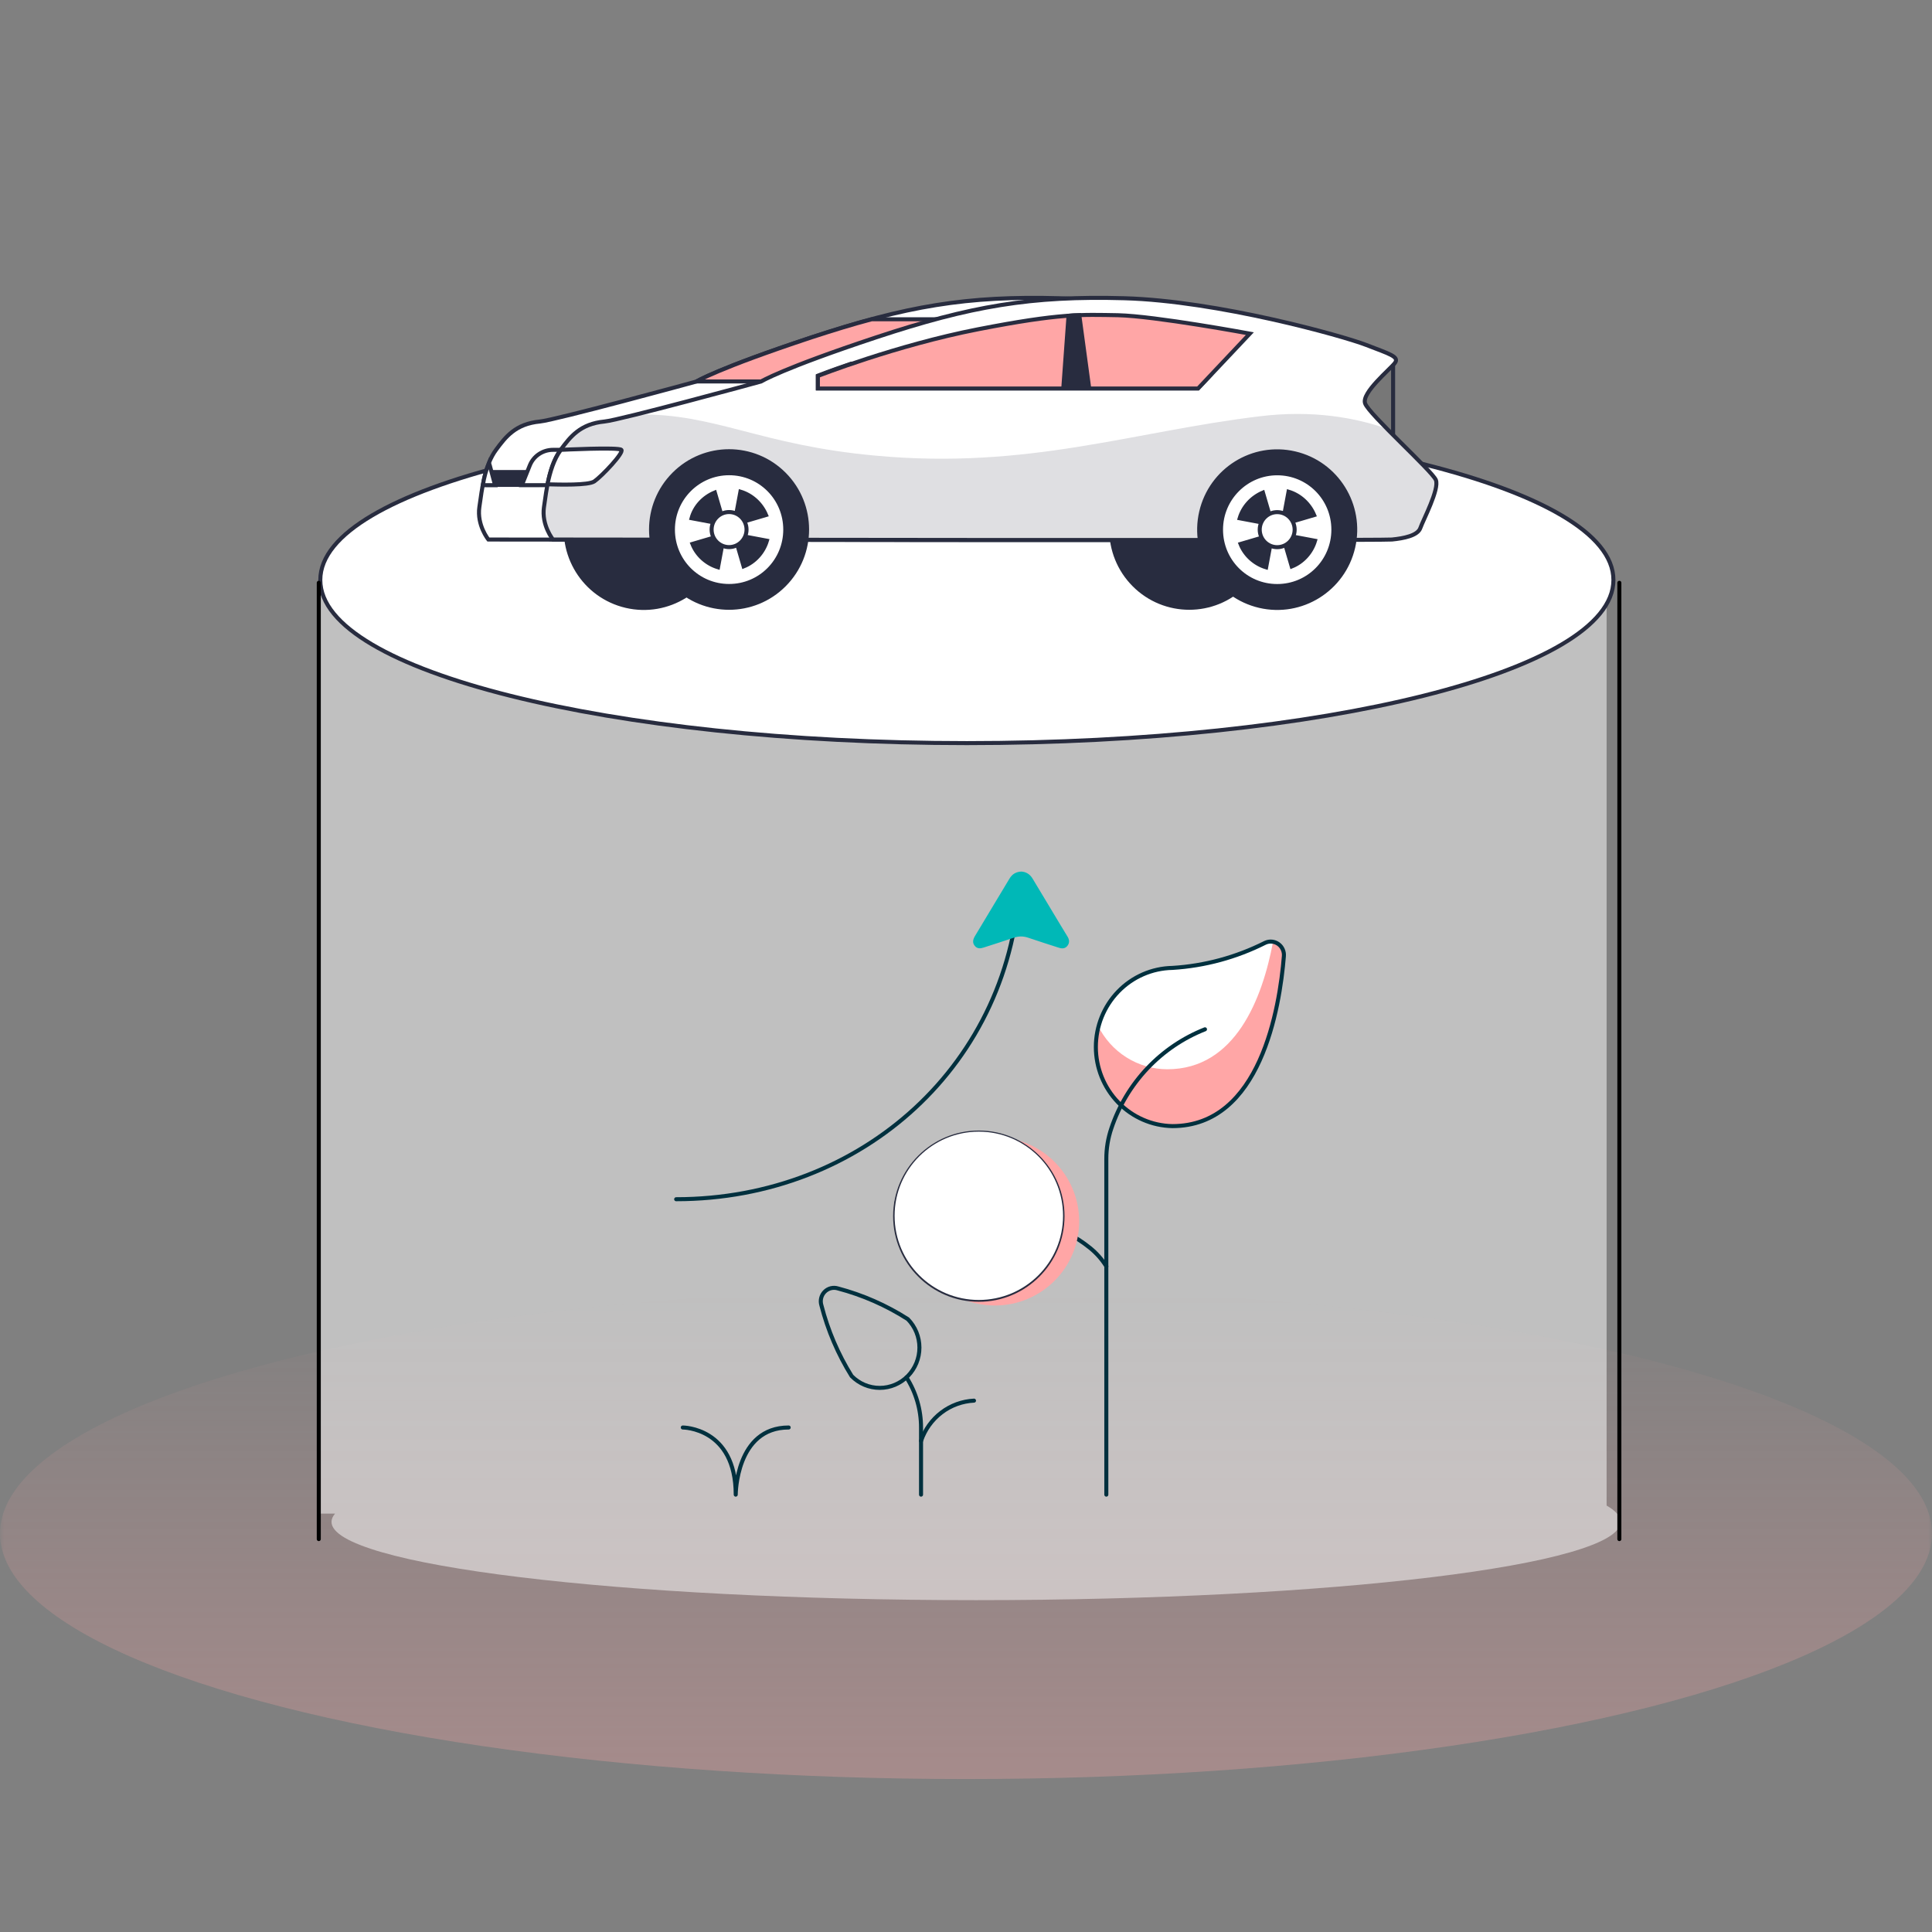 <svg width="240" height="240" viewBox="0 0 240 240" fill="none" xmlns="http://www.w3.org/2000/svg">
<rect x="0" y="0" width="240" height="240" fill="#808080" stroke="none"/>
<mask id="mask0_1882_51789" style="mask-type:alpha" maskUnits="userSpaceOnUse" x="0" y="0" width="240" height="240">
<rect width="240" height="240" fill="#C4C4C4"/>
</mask>
<g mask="url(#mask0_1882_51789)">
<ellipse cx="120" cy="190.5" rx="120" ry="30.5" transform="rotate(-180 120 190.5)" fill="url(#paint0_linear_1882_51789)" fill-opacity="0.3"/>
<path opacity="0.5" fill-rule="evenodd" clip-rule="evenodd" d="M199.578 73.981H39.6V188.024H41.623C41.331 188.362 41.181 188.705 41.181 189.053C41.181 194.422 77.028 198.775 121.248 198.775C165.469 198.775 201.316 194.422 201.316 189.053C201.316 188.359 200.717 187.681 199.578 187.028V73.981Z" fill="white"/>
<path d="M157.163 117.117C157.425 116.995 157.715 116.945 158.002 116.972C158.289 116.999 158.565 117.102 158.8 117.271C159.036 117.44 159.224 117.669 159.344 117.935C159.465 118.201 159.515 118.494 159.488 118.786C158.972 125.184 156.588 139.89 145.64 139.89C143.102 139.843 140.684 138.787 138.906 136.949C137.127 135.111 136.131 132.639 136.131 130.063C136.131 127.488 137.127 125.016 138.906 123.178C140.684 121.34 143.102 120.284 145.64 120.237C149.648 119.99 153.567 118.929 157.163 117.117Z" fill="white"/>
<path d="M112.727 148.08C112.444 148.125 112.178 148.243 111.954 148.424C111.73 148.605 111.557 148.842 111.451 149.111C111.345 149.381 111.31 149.673 111.35 149.961C111.39 150.248 111.503 150.52 111.678 150.749C114.966 155.003 122.493 163.093 129.607 158.476C130.465 157.921 131.207 157.2 131.79 156.354C132.374 155.509 132.787 154.555 133.007 153.547C133.227 152.539 133.249 151.497 133.072 150.48C132.895 149.464 132.523 148.492 131.976 147.622C131.429 146.751 130.718 145.999 129.885 145.407C129.051 144.815 128.111 144.395 127.117 144.172C126.124 143.949 125.096 143.926 124.094 144.106C123.092 144.285 122.135 144.663 121.277 145.218C118.639 146.73 115.734 147.703 112.727 148.08Z" fill="white"/>
<path d="M126.717 108.937C125.852 132.117 107.055 148.971 83.996 148.971" stroke="#00303E" stroke-width="0.5" stroke-linecap="round" stroke-linejoin="round"/>
<path fill-rule="evenodd" clip-rule="evenodd" d="M126.894 108.27C127.466 108.309 127.943 108.595 128.279 109.156C129.465 111.138 130.658 113.115 131.849 115.094C132.096 115.506 132.344 115.918 132.598 116.325C132.831 116.698 132.896 117.073 132.626 117.454C132.383 117.797 132.037 117.891 131.545 117.733C130.277 117.326 129.008 116.922 127.747 116.493C127.135 116.284 126.551 116.274 125.934 116.487C124.687 116.918 123.426 117.305 122.172 117.714C121.765 117.846 121.381 117.868 121.079 117.485C120.813 117.149 120.817 116.775 121.111 116.284C122.537 113.902 123.968 111.522 125.402 109.145C125.734 108.594 126.214 108.289 126.894 108.27Z" fill="#00B8B7"/>
<path d="M158.793 117.278C158.594 117.149 158.369 117.066 158.135 117.034C156.82 123.99 153.495 132.828 145.004 132.828C143.206 132.824 141.444 132.31 139.917 131.344C138.391 130.379 137.161 129 136.366 127.363C136.103 128.237 135.964 129.145 135.951 130.059C135.951 132.665 136.971 135.164 138.788 137.007C140.604 138.85 143.067 139.886 145.636 139.887C156.583 139.887 158.967 125.181 159.484 118.782C159.508 118.492 159.457 118.201 159.336 117.937C159.215 117.673 159.028 117.446 158.793 117.278Z" fill="#FFA6A6"/>
<path d="M149.688 127.863C146.984 128.929 144.543 130.581 142.534 132.704C140.525 134.827 138.998 137.369 138.06 140.154C137.641 141.38 137.429 142.669 137.432 143.967V185.669" stroke="#00303E" stroke-width="0.5" stroke-linecap="round" stroke-linejoin="round"/>
<path d="M84.818 177.329C84.818 177.329 91.395 177.329 91.395 185.669C91.395 185.669 91.395 177.329 97.972 177.329" stroke="#00303E" stroke-width="0.5" stroke-linecap="round" stroke-linejoin="round"/>
<path d="M114.416 178.997C114.894 177.591 115.776 176.363 116.948 175.471C118.12 174.579 119.529 174.064 120.993 173.992" stroke="#00303E" stroke-width="0.5" stroke-linecap="round" stroke-linejoin="round"/>
<path d="M112.769 163.864C113.694 164.802 114.214 166.075 114.214 167.402C114.215 168.73 113.695 170.003 112.77 170.942C111.845 171.88 110.591 172.408 109.282 172.408C107.974 172.409 106.719 171.882 105.794 170.943C104.103 168.227 102.836 165.261 102.038 162.152C101.947 161.861 101.936 161.55 102.008 161.252C102.079 160.955 102.229 160.684 102.443 160.467C102.656 160.251 102.923 160.099 103.216 160.026C103.509 159.954 103.816 159.965 104.103 160.057C107.167 160.867 110.09 162.151 112.769 163.864V163.864Z" stroke="#00303E" stroke-width="0.5" stroke-linecap="round" stroke-linejoin="round"/>
<path d="M112.605 171.113C113.789 172.964 114.417 175.123 114.414 177.329V185.669" stroke="#00303E" stroke-width="0.5" stroke-linecap="round" stroke-linejoin="round"/>
<path d="M131.978 147.637C131.438 146.782 130.74 146.041 129.923 145.455C129.964 146.809 129.658 148.15 129.035 149.347C128.411 150.545 127.493 151.558 126.368 152.287C121.159 155.654 115.733 152.231 111.898 148.484C111.695 148.654 111.535 148.871 111.435 149.118C111.328 149.389 111.294 149.683 111.335 149.972C111.376 150.261 111.491 150.533 111.668 150.763C114.957 155.016 122.484 163.107 129.597 158.489C131.331 157.37 132.556 155.598 133.002 153.563C133.449 151.528 133.08 149.396 131.978 147.637Z" fill="#FFA6A6"/>
<path d="M157.163 117.117C157.425 116.995 157.715 116.945 158.002 116.972C158.289 116.999 158.565 117.102 158.8 117.271C159.036 117.44 159.224 117.669 159.344 117.935C159.465 118.201 159.515 118.494 159.488 118.786C158.972 125.184 156.588 139.89 145.64 139.89C143.102 139.843 140.684 138.787 138.906 136.949C137.127 135.111 136.131 132.639 136.131 130.063C136.131 127.488 137.127 125.016 138.906 123.178C140.684 121.34 143.102 120.284 145.64 120.237C149.648 119.99 153.567 118.929 157.163 117.117V117.117Z" stroke="#00303E" stroke-width="0.5" stroke-linecap="round" stroke-linejoin="round"/>
<path d="M112.727 148.08C112.444 148.125 112.178 148.243 111.954 148.424C111.73 148.605 111.557 148.842 111.451 149.111C111.345 149.381 111.31 149.673 111.35 149.961C111.39 150.248 111.503 150.52 111.678 150.749C114.966 155.003 122.493 163.093 129.607 158.476C130.465 157.921 131.207 157.2 131.79 156.354C132.374 155.509 132.787 154.555 133.007 153.547C133.227 152.539 133.249 151.497 133.072 150.48C132.895 149.464 132.523 148.492 131.976 147.622C131.429 146.751 130.718 145.999 129.885 145.407C129.051 144.815 128.111 144.395 127.117 144.172C126.124 143.949 125.096 143.926 124.094 144.106C123.092 144.285 122.135 144.663 121.277 145.218C118.639 146.73 115.734 147.703 112.727 148.08V148.08Z" stroke="#00303E" stroke-width="0.5" stroke-linecap="round" stroke-linejoin="round"/>
<path d="M122.342 151.794C124.618 151.334 126.965 151.384 129.22 151.94C131.475 152.496 133.583 153.545 135.397 155.013C136.198 155.659 136.887 156.436 137.436 157.312" stroke="#00303E" stroke-width="0.5" stroke-linecap="round" stroke-linejoin="round"/>
<path d="M123.594 162.173C129.373 162.173 134.057 157.492 134.057 151.718C134.057 145.944 129.373 141.264 123.594 141.264C117.815 141.264 113.131 145.944 113.131 151.718C113.131 157.492 117.815 162.173 123.594 162.173Z" fill="#FFA6A6"/>
<path d="M121.591 161.624C115.768 161.624 111.037 156.897 111.037 151.079C111.037 145.26 115.768 140.533 121.591 140.533C127.414 140.533 132.146 145.26 132.146 151.079C132.146 156.897 127.414 161.624 121.591 161.624Z" fill="white"/>
<path d="M118.781 147.029L124.051 147.029" stroke="white" stroke-linecap="round" stroke-linejoin="round"/>
<path d="M118.781 149.661L124.051 149.661" stroke="white" stroke-linecap="round" stroke-linejoin="round"/>
<path d="M120.538 147.029C121.237 147.029 121.907 147.306 122.401 147.8C122.895 148.294 123.173 148.965 123.173 149.663C123.173 150.362 122.895 151.032 122.401 151.527C121.907 152.021 121.237 152.298 120.538 152.298L118.781 152.298L123.173 156.69" stroke="white" stroke-linecap="round" stroke-linejoin="round"/>
<path d="M121.592 140.577C127.37 140.577 132.056 145.259 132.056 151.031C132.056 156.804 127.37 161.486 121.592 161.486C115.815 161.486 111.129 156.804 111.129 151.031C111.129 145.259 115.815 140.577 121.592 140.577ZM121.592 140.44C115.724 140.44 110.947 145.213 110.947 151.077C110.947 156.941 115.724 161.713 121.592 161.713C127.461 161.713 132.238 156.941 132.238 151.077C132.238 145.213 127.461 140.44 121.592 140.44Z" fill="#282C3F"/>
<path d="M120.107 92.312C142.232 92.312 162.27 90.07 176.784 86.442C184.04 84.628 189.929 82.464 194.01 80.052C198.075 77.65 200.425 74.952 200.425 72.045C200.425 69.138 198.075 66.441 194.01 64.038C189.929 61.626 184.04 59.462 176.784 57.648C162.27 54.02 142.232 51.778 120.107 51.778C97.983 51.778 77.944 54.02 63.43 57.648C56.175 59.462 50.285 61.626 46.204 64.038C42.139 66.441 39.789 69.138 39.789 72.045C39.789 74.952 42.139 77.65 46.204 80.052C50.285 82.464 56.175 84.628 63.43 86.442C77.944 90.07 97.983 92.312 120.107 92.312Z" fill="white" stroke="#282C3F" stroke-width="0.5"/>
<path d="M77.77 75.266C72.558 74.046 69.317 68.817 70.533 63.586C71.748 58.355 76.959 55.103 82.171 56.323C87.384 57.543 90.624 62.772 89.409 68.003C88.193 73.234 82.982 76.486 77.77 75.266Z" fill="#282C3F" stroke="#282C3F" stroke-width="0.5" stroke-miterlimit="10"/>
<path d="M140.882 72.651C137.098 68.853 137.098 62.696 140.882 58.898C144.667 55.1 150.803 55.1 154.587 58.898C158.372 62.696 158.372 68.853 154.587 72.651C150.803 76.449 144.667 76.449 140.882 72.651Z" fill="#282C3F" stroke="#282C3F" stroke-width="0.5" stroke-miterlimit="10"/>
<path d="M86.523 47.39C86.523 47.39 89.09 45.794 100.806 41.911C112.522 38.028 120.079 36.721 131.65 37.048C143.221 37.375 158.806 41.729 161.699 42.854C164.591 43.979 165.857 44.306 165.242 45.104C164.591 45.902 161.084 48.806 161.554 50.112C161.988 51.418 169.871 58.495 170.341 59.619C170.811 60.744 168.75 64.627 168.424 65.571C168.099 66.55 166.327 66.877 164.881 67.022C163.434 67.167 60.669 67.022 60.669 67.022C60.669 67.022 59.222 65.244 59.548 62.994C59.873 60.744 60.199 57.769 61.645 55.845C62.802 54.285 64.032 52.652 67.069 52.362C68.986 52.18 86.017 47.535 86.523 47.39Z" fill="#FFA6A6"/>
<path d="M86.523 47.391C86.523 47.391 89.09 45.794 100.806 41.912C112.522 38.029 120.079 36.722 131.65 37.049C143.221 37.376 158.806 41.73 161.699 42.855C164.591 43.98 165.857 44.307 165.242 45.105C164.591 45.903 161.084 48.806 161.554 50.113C161.988 51.419 169.871 58.495 170.341 59.62C170.811 60.745 168.75 64.628 168.424 65.572C168.099 66.551 166.327 66.878 164.881 67.023C163.434 67.168 60.669 67.023 60.669 67.023C60.669 67.023 59.222 65.245 59.548 62.995C59.873 60.745 60.199 57.77 61.645 55.846C62.802 54.286 64.032 52.653 67.069 52.363C68.986 52.181 86.017 47.536 86.523 47.391Z" fill="white"/>
<path d="M86.523 47.39C86.523 47.39 89.09 45.794 100.806 41.911C112.522 38.028 120.079 36.721 131.65 37.048C143.221 37.375 158.806 41.729 161.699 42.854C164.591 43.979 165.857 44.306 165.242 45.104C164.591 45.902 161.084 48.806 161.554 50.112C161.988 51.418 169.871 58.495 170.341 59.619C170.811 60.744 168.75 64.627 168.424 65.571C168.099 66.55 166.327 66.877 164.881 67.022C163.434 67.167 60.669 67.022 60.669 67.022C60.669 67.022 59.222 65.244 59.548 62.994C59.873 60.744 60.199 57.769 61.645 55.845C62.802 54.285 64.032 52.652 67.069 52.362C68.986 52.18 86.017 47.535 86.523 47.39Z" stroke="#282C3F" stroke-width="0.5" stroke-miterlimit="10"/>
<path d="M60.635 58.638H66.746V60.235H60.635V58.638Z" fill="#282C3F" stroke="#282C3F" stroke-width="0.5" stroke-miterlimit="10"/>
<path d="M69.672 55.88H68.696C67.43 55.88 66.273 56.642 65.803 57.84L64.826 60.271H68.008L69.672 55.88Z" fill="white" stroke="#282C3F" stroke-width="0.5" stroke-miterlimit="10"/>
<path d="M60.741 57.514C60.777 57.622 60.813 57.731 60.849 57.84L61.5 60.272H59.981C60.126 59.328 60.379 58.385 60.741 57.514Z" fill="white" stroke="#282C3F" stroke-width="0.5" stroke-miterlimit="10"/>
<path d="M86.521 47.388C86.521 47.388 89.089 45.791 100.804 41.909C103.48 41.038 105.939 40.276 108.289 39.659H116.57L118.342 40.13L94.585 47.388H86.521Z" fill="#FFA6A6" stroke="#282C3F" stroke-width="0.5" stroke-miterlimit="10"/>
<path d="M173.057 44.776V55.662C173.057 55.662 166.439 50.219 167.271 48.659C168.103 47.098 173.057 44.776 173.057 44.776Z" fill="#777777" stroke="#282C3F" stroke-width="0.5" stroke-miterlimit="10"/>
<path d="M94.548 47.39C94.548 47.39 97.116 45.794 108.831 41.911C120.547 38.028 128.104 36.721 139.675 37.048C151.246 37.375 166.831 41.729 169.724 42.854C172.617 43.979 173.882 44.306 173.268 45.104C172.653 45.902 169.109 48.806 169.579 50.112C170.013 51.418 177.896 58.495 178.366 59.619C178.836 60.744 176.775 64.627 176.45 65.571C176.124 66.55 174.352 66.877 172.906 67.022C171.46 67.167 68.694 67.022 68.694 67.022C68.694 67.022 67.248 65.244 67.573 62.994C67.899 60.744 68.224 57.769 69.671 55.845C70.828 54.285 72.057 52.652 75.094 52.362C77.011 52.18 94.042 47.535 94.548 47.39Z" fill="white"/>
<path opacity="0.15" d="M69.671 55.882C70.828 54.321 72.057 52.688 75.094 52.398C75.601 52.361 77.156 51.999 79.217 51.491C88.907 51.345 94.331 55.301 108.831 56.607C127.707 58.349 140.76 53.595 156.526 51.708C163.071 50.91 168.386 51.89 172.328 53.269C174.786 55.809 178.077 58.893 178.366 59.619C178.836 60.744 176.775 64.627 176.45 65.57C176.124 66.55 174.352 66.877 172.906 67.022C171.46 67.167 68.694 67.022 68.694 67.022C68.694 67.022 67.248 65.244 67.573 62.994C67.862 60.744 68.224 57.768 69.671 55.882Z" fill="#282C3F"/>
<path d="M94.548 47.39C94.548 47.39 97.116 45.794 108.831 41.911C120.547 38.028 128.104 36.721 139.675 37.048C151.246 37.375 166.831 41.729 169.724 42.854C172.617 43.979 173.882 44.306 173.268 45.104C172.653 45.902 169.109 48.806 169.579 50.112C170.013 51.418 177.896 58.495 178.366 59.619C178.836 60.744 176.775 64.627 176.45 65.571C176.124 66.55 174.352 66.877 172.906 67.022C171.46 67.167 68.694 67.022 68.694 67.022C68.694 67.022 67.248 65.244 67.573 62.994C67.899 60.744 68.224 57.769 69.671 55.845C70.828 54.285 72.057 52.652 75.094 52.362C77.011 52.18 94.042 47.535 94.548 47.39Z" stroke="#282C3F" stroke-width="0.5" stroke-miterlimit="10"/>
<path d="M155.262 41.443L148.825 48.265H101.601V46.705C101.601 46.705 111.292 42.894 121.525 40.898C131.758 38.903 134.289 39.084 138.881 39.157C143.51 39.265 155.262 41.443 155.262 41.443Z" fill="#777777"/>
<path d="M132.227 45.252C140.327 43.474 146.763 45.289 150.234 46.74L148.824 48.228H101.6V46.667C101.6 46.667 103.155 46.051 105.722 45.18C111.037 47.248 121.56 47.611 132.227 45.252Z" fill="#282C3F" stroke="#282C3F" stroke-width="0.5" stroke-miterlimit="10"/>
<path d="M155.262 41.443L148.825 48.265H101.601V46.705C101.601 46.705 111.292 42.894 121.525 40.898C131.758 38.903 134.289 39.084 138.881 39.157C143.51 39.265 155.262 41.443 155.262 41.443Z" fill="#FFA6A6" stroke="#282C3F" stroke-width="0.5" stroke-miterlimit="10"/>
<path d="M156.465 75.267C151.252 74.052 148.007 68.826 149.217 63.594C150.428 58.362 155.636 55.105 160.849 56.32C166.063 57.535 169.308 62.761 168.097 67.993C166.886 73.225 161.679 76.482 156.465 75.267Z" fill="#282C3F" stroke="#282C3F" stroke-width="0.5" stroke-miterlimit="10"/>
<path d="M158.658 58.793C162.527 58.793 165.637 61.914 165.637 65.796C165.637 69.679 162.527 72.8 158.658 72.8C154.789 72.8 151.679 69.679 151.679 65.796C151.679 61.914 154.825 58.793 158.658 58.793ZM153.993 64.381L158.043 65.143L156.886 61.188C155.512 61.769 154.427 62.93 153.993 64.381ZM158.332 65.434V66.123H159.02V65.434H158.332ZM160.068 61.079L159.309 65.143L163.25 63.982C162.672 62.603 161.515 61.514 160.068 61.079ZM163.359 67.175L159.309 66.413L160.466 70.369C161.84 69.825 162.925 68.627 163.359 67.175ZM157.284 70.478L158.043 66.413L154.102 67.575C154.644 68.954 155.837 70.042 157.284 70.478Z" fill="white" stroke="#282C3F" stroke-width="0.5" stroke-miterlimit="10"/>
<path d="M156.487 65.796C156.487 64.598 157.463 63.618 158.657 63.618C159.85 63.618 160.826 64.598 160.826 65.796C160.826 66.993 159.85 67.973 158.657 67.973C157.463 67.973 156.487 66.993 156.487 65.796Z" fill="white" stroke="#282C3F" stroke-width="0.5" stroke-miterlimit="10"/>
<path d="M83.715 72.653C79.93 68.855 79.93 62.698 83.715 58.9C87.499 55.102 93.635 55.102 97.419 58.9C101.204 62.697 101.204 68.855 97.419 72.653C93.635 76.451 87.499 76.451 83.715 72.653Z" fill="#282C3F" stroke="#282C3F" stroke-width="0.5" stroke-miterlimit="10"/>
<path d="M90.57 58.785C94.439 58.785 97.549 61.906 97.549 65.789C97.549 69.672 94.439 72.793 90.57 72.793C86.701 72.793 83.591 69.672 83.591 65.789C83.591 61.906 86.737 58.785 90.57 58.785ZM85.906 64.374L89.955 65.136L88.798 61.18C87.388 61.761 86.303 62.922 85.906 64.374ZM90.245 65.426V66.116H90.932V65.426H90.245ZM91.98 61.072L91.221 65.136L95.162 63.975C94.584 62.596 93.427 61.507 91.98 61.072ZM95.271 67.168L91.221 66.406L92.378 70.361C93.752 69.817 94.837 68.62 95.271 67.168ZM89.196 70.47L89.955 66.406L86.014 67.567C86.556 68.946 87.75 70.035 89.196 70.47Z" fill="white" stroke="#282C3F" stroke-width="0.5" stroke-miterlimit="10"/>
<path d="M88.399 65.786C88.399 64.588 89.375 63.608 90.569 63.608C91.762 63.608 92.738 64.588 92.738 65.786C92.738 66.983 91.762 67.963 90.569 67.963C89.375 67.963 88.399 66.983 88.399 65.786Z" fill="white" stroke="#282C3F" stroke-width="0.5" stroke-miterlimit="10"/>
<path d="M69.671 55.882C69.671 55.882 76.867 55.52 77.192 55.882C77.518 56.245 74.769 59.148 73.829 59.801C73.07 60.309 69.49 60.201 68.008 60.164C68.333 58.604 68.803 57.044 69.671 55.882Z" fill="white" stroke="#282C3F" stroke-width="0.5" stroke-miterlimit="10"/>
<path d="M132.737 39.224C133.207 39.188 133.641 39.151 134.075 39.151L135.305 48.224H132.086L132.737 39.224Z" fill="#282C3F" stroke="#282C3F" stroke-width="0.5" stroke-miterlimit="10"/>
<path d="M201.162 72.397V191.192" stroke="black" stroke-width="0.5" stroke-linecap="round"/>
<path d="M39.6 72.397V191.192" stroke="black" stroke-width="0.5" stroke-linecap="round"/>
</g>
<defs>
<linearGradient id="paint0_linear_1882_51789" x1="120" y1="160" x2="120" y2="221" gradientUnits="userSpaceOnUse">
<stop stop-color="#FFA6A6"/>
<stop offset="1" stop-color="#FFA6A6" stop-opacity="0"/>
</linearGradient>
</defs>
</svg>
